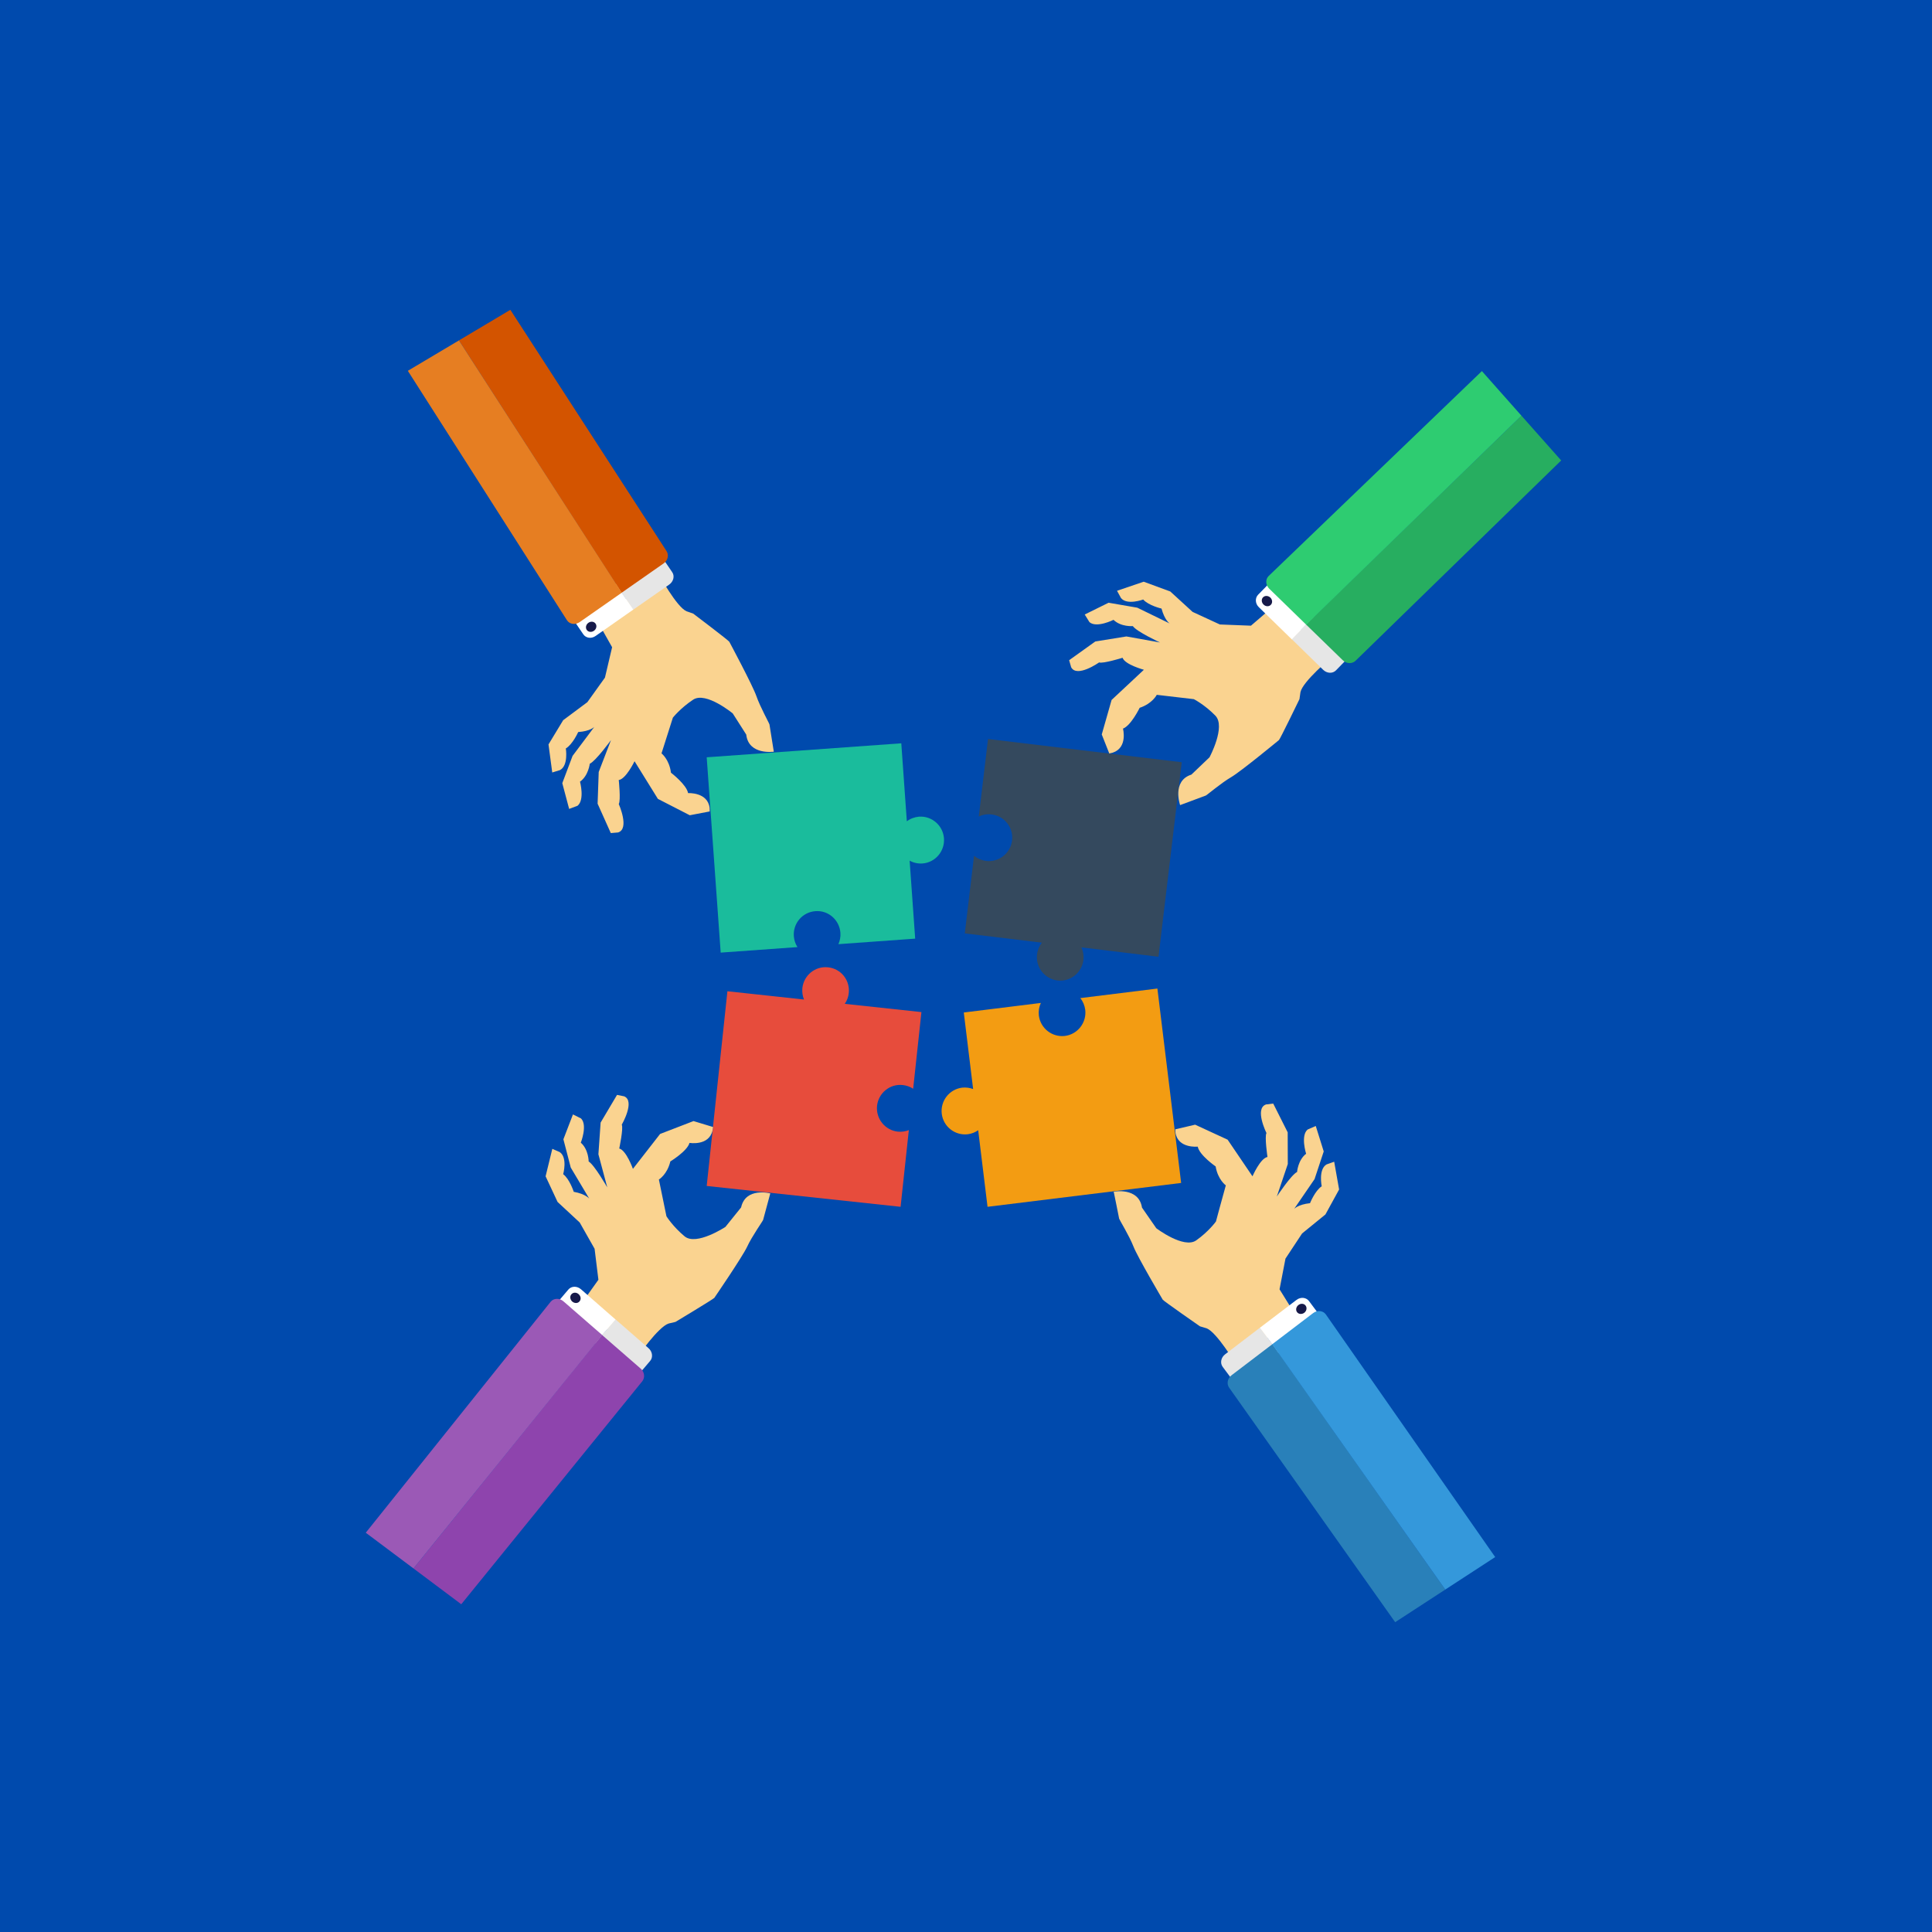 <?xml version="1.0" encoding="UTF-8"?>
<svg xmlns="http://www.w3.org/2000/svg" xmlns:xlink="http://www.w3.org/1999/xlink" width="75pt" height="75pt" viewBox="0 0 75 75" version="1.2">
<defs>
<clipPath id="clip1">
  <path d="M 14.199 50 L 24 50 L 24 61 L 14.199 61 Z M 14.199 50 "/>
</clipPath>
<clipPath id="clip2">
  <path d="M 50 16 L 60.605 16 L 60.605 26 L 50 26 Z M 50 16 "/>
</clipPath>
</defs>
<g id="surface1">
<rect x="0" y="0" width="75" height="75" style="fill:rgb(100%,100%,100%);fill-opacity:1;stroke:none;"/>
<rect x="0" y="0" width="75" height="75" style="fill:rgb(100%,100%,100%);fill-opacity:1;stroke:none;"/>
<rect x="0" y="0" width="75" height="75" style="fill:rgb(0%,29.019%,67.839%);fill-opacity:1;stroke:none;"/>
<path style=" stroke:none;fill-rule:nonzero;fill:rgb(20.389%,28.629%,36.859%);fill-opacity:1;" d="M 45.875 29.59 L 38.355 28.688 L 37.996 31.699 C 38.145 31.625 38.316 31.594 38.496 31.617 C 38.992 31.676 39.348 32.129 39.289 32.625 C 39.227 33.125 38.777 33.48 38.281 33.422 C 38.102 33.398 37.941 33.328 37.812 33.223 L 37.453 36.234 L 40.445 36.594 C 40.348 36.723 40.277 36.879 40.258 37.051 C 40.199 37.551 40.555 38 41.051 38.062 C 41.547 38.121 41.996 37.766 42.059 37.266 C 42.078 37.094 42.047 36.926 41.98 36.777 L 44.973 37.141 L 45.875 29.59 "/>
<path style=" stroke:none;fill-rule:nonzero;fill:rgb(10.199%,73.729%,61.179%);fill-opacity:1;" d="M 36.645 32.547 C 36.609 32.047 36.176 31.668 35.676 31.703 C 35.5 31.719 35.336 31.781 35.203 31.883 L 34.988 28.855 L 27.434 29.398 L 27.977 36.98 L 30.957 36.766 C 30.879 36.645 30.828 36.5 30.816 36.34 C 30.781 35.84 31.156 35.406 31.656 35.371 C 32.156 35.332 32.586 35.711 32.625 36.211 C 32.637 36.367 32.605 36.52 32.547 36.652 L 35.527 36.438 L 35.312 33.41 C 35.457 33.492 35.629 33.531 35.809 33.52 C 36.305 33.484 36.68 33.047 36.645 32.547 "/>
<path style=" stroke:none;fill-rule:nonzero;fill:rgb(95.29%,61.179%,7.059%);fill-opacity:1;" d="M 44.93 38.375 L 41.938 38.746 C 42.039 38.871 42.105 39.027 42.129 39.199 C 42.188 39.699 41.836 40.152 41.34 40.215 C 40.844 40.273 40.391 39.922 40.328 39.422 C 40.309 39.25 40.336 39.082 40.406 38.934 L 37.414 39.305 L 37.777 42.277 C 37.645 42.227 37.5 42.207 37.348 42.223 C 36.852 42.285 36.5 42.738 36.559 43.238 C 36.621 43.738 37.074 44.09 37.57 44.031 C 37.719 44.012 37.855 43.957 37.973 43.875 L 38.336 46.848 L 45.852 45.922 L 44.93 38.375 "/>
<path style=" stroke:none;fill-rule:nonzero;fill:rgb(90.59%,29.799%,23.529%);fill-opacity:1;" d="M 35.043 42.121 C 35.195 42.137 35.332 42.188 35.449 42.266 L 35.77 39.289 L 32.793 38.969 C 32.879 38.848 32.934 38.707 32.949 38.551 C 33.004 38.051 32.645 37.602 32.145 37.551 C 31.648 37.496 31.203 37.859 31.148 38.355 C 31.133 38.512 31.156 38.664 31.211 38.801 L 28.238 38.48 L 27.434 46.039 L 34.961 46.848 L 35.281 43.871 C 35.148 43.922 35.004 43.945 34.852 43.93 C 34.355 43.875 33.996 43.426 34.047 42.926 C 34.102 42.43 34.547 42.066 35.043 42.121 "/>
<path style=" stroke:none;fill-rule:nonzero;fill:rgb(98.039%,82.75%,56.47%);fill-opacity:1;" d="M 49.988 43.957 L 49.992 45.188 L 49.566 46.449 C 49.566 46.449 50.125 45.605 50.352 45.496 C 50.352 45.496 50.387 45.031 50.703 44.789 C 50.703 44.789 50.48 44.086 50.762 43.848 L 51.078 43.711 L 51.387 44.699 L 51.031 45.773 L 50.238 46.93 C 50.238 46.93 50.387 46.758 50.855 46.707 C 50.855 46.707 51.047 46.223 51.309 46.051 C 51.309 46.051 51.172 45.395 51.496 45.203 L 51.793 45.098 L 51.984 46.176 L 51.453 47.145 L 50.547 47.883 L 49.902 48.859 L 49.672 50.051 L 50.336 51.121 L 49.383 51.801 L 47.965 52.938 C 47.965 52.938 47.238 51.723 46.844 51.566 L 46.582 51.488 C 46.582 51.488 45.16 50.5 45.137 50.453 C 45.137 50.453 44.16 48.801 44 48.387 C 43.84 47.977 43.453 47.348 43.445 47.309 C 43.441 47.27 43.234 46.262 43.234 46.262 C 43.234 46.262 44.207 46.074 44.332 46.879 L 44.887 47.68 C 44.887 47.68 45.961 48.496 46.441 48.148 C 46.926 47.805 47.203 47.418 47.203 47.418 C 47.203 47.418 47.445 46.516 47.586 46.016 C 47.586 46.016 47.277 45.797 47.191 45.281 C 47.191 45.281 46.559 44.844 46.496 44.512 C 46.496 44.512 45.734 44.594 45.633 43.977 L 45.625 43.84 L 46.395 43.66 L 47.656 44.242 L 48.621 45.664 C 48.621 45.664 48.926 44.961 49.203 44.914 C 49.203 44.914 49.086 44.117 49.164 43.984 C 49.164 43.984 48.691 43.035 49.145 42.875 L 49.426 42.84 L 49.988 43.957 "/>
<path style=" stroke:none;fill-rule:nonzero;fill:rgb(90.199%,90.199%,90.199%);fill-opacity:1;" d="M 47.559 52.574 C 47.398 52.695 47.355 52.914 47.465 53.062 L 47.797 53.508 C 47.906 53.652 48.125 53.668 48.285 53.547 L 49.641 52.512 L 48.914 51.539 L 47.559 52.574 "/>
<path style=" stroke:none;fill-rule:nonzero;fill:rgb(100%,100%,100%);fill-opacity:1;" d="M 50.332 50.461 L 48.91 51.543 L 49.637 52.516 L 51.055 51.438 C 51.219 51.312 51.258 51.102 51.148 50.953 L 50.816 50.508 C 50.707 50.363 50.492 50.34 50.332 50.461 "/>
<path style=" stroke:none;fill-rule:nonzero;fill:rgb(16.08%,50.2%,72.549%);fill-opacity:1;" d="M 47.809 53.387 C 47.648 53.508 47.609 53.727 47.719 53.875 L 54.16 62.973 L 56.105 61.707 L 49.395 52.18 L 47.809 53.387 "/>
<path style=" stroke:none;fill-rule:nonzero;fill:rgb(20.389%,59.61%,85.88%);fill-opacity:1;" d="M 50.977 50.973 L 49.387 52.184 L 56.105 61.707 L 58.043 60.445 L 51.465 51.02 C 51.355 50.875 51.137 50.852 50.977 50.973 "/>
<path style=" stroke:none;fill-rule:nonzero;fill:rgb(8.629%,9.799%,28.629%);fill-opacity:1;" d="M 50.684 50.684 C 50.746 50.766 50.723 50.891 50.633 50.961 C 50.539 51.031 50.414 51.02 50.352 50.938 C 50.289 50.855 50.312 50.73 50.406 50.66 C 50.496 50.59 50.621 50.598 50.684 50.684 "/>
<path style=" stroke:none;fill-rule:nonzero;fill:rgb(98.039%,82.75%,56.47%);fill-opacity:1;" d="M 23.316 43.578 L 23.23 44.809 L 23.574 46.094 C 23.574 46.094 23.07 45.215 22.852 45.09 C 22.852 45.09 22.852 44.625 22.547 44.359 C 22.547 44.359 22.816 43.676 22.555 43.418 L 22.242 43.262 L 21.871 44.227 L 22.156 45.324 L 22.875 46.531 C 22.875 46.531 22.734 46.348 22.273 46.266 C 22.273 46.266 22.113 45.77 21.863 45.582 C 21.863 45.582 22.043 44.934 21.727 44.723 L 21.441 44.598 L 21.18 45.664 L 21.645 46.66 L 22.504 47.457 L 23.082 48.477 L 23.23 49.68 L 22.5 50.703 L 23.406 51.445 L 24.746 52.676 C 24.746 52.676 25.551 51.508 25.957 51.379 L 26.223 51.316 C 26.223 51.316 27.703 50.426 27.73 50.383 C 27.73 50.383 28.816 48.797 29.004 48.398 C 29.188 47.996 29.617 47.395 29.625 47.355 C 29.633 47.316 29.902 46.328 29.902 46.328 C 29.902 46.328 28.945 46.074 28.77 46.871 L 28.16 47.629 C 28.16 47.629 27.035 48.371 26.578 47.996 C 26.121 47.617 25.871 47.215 25.871 47.215 C 25.871 47.215 25.684 46.301 25.578 45.789 C 25.578 45.789 25.902 45.594 26.023 45.086 C 26.023 45.086 26.68 44.688 26.766 44.367 C 26.766 44.367 27.52 44.496 27.66 43.887 L 27.68 43.75 L 26.922 43.52 L 25.625 44.02 L 24.57 45.375 C 24.57 45.375 24.312 44.652 24.039 44.586 C 24.039 44.586 24.207 43.797 24.137 43.66 C 24.137 43.66 24.668 42.742 24.23 42.559 L 23.953 42.504 L 23.316 43.578 "/>
<path style=" stroke:none;fill-rule:nonzero;fill:rgb(90.199%,90.199%,90.199%);fill-opacity:1;" d="M 25.176 52.336 C 25.328 52.469 25.359 52.691 25.238 52.832 L 24.879 53.254 C 24.758 53.391 24.539 53.395 24.387 53.262 L 23.102 52.141 L 23.891 51.215 L 25.176 52.336 "/>
<path style=" stroke:none;fill-rule:nonzero;fill:rgb(100%,100%,100%);fill-opacity:1;" d="M 22.551 50.047 L 23.895 51.223 L 23.105 52.145 L 21.762 50.973 C 21.609 50.84 21.582 50.625 21.703 50.484 L 22.062 50.062 C 22.18 49.922 22.395 49.914 22.551 50.047 "/>
<path style=" stroke:none;fill-rule:nonzero;fill:rgb(55.688%,26.669%,67.839%);fill-opacity:1;" d="M 24.871 53.129 C 25.023 53.262 25.047 53.484 24.93 53.625 L 17.906 62.277 L 16.051 60.887 L 23.371 51.824 L 24.871 53.129 "/>
<g clip-path="url(#clip1)" clip-rule="nonzero">
<path style=" stroke:none;fill-rule:nonzero;fill:rgb(60.779%,34.9%,71.37%);fill-opacity:1;" d="M 21.871 50.516 L 23.379 51.828 L 16.051 60.887 L 14.199 59.5 L 21.379 50.531 C 21.496 50.391 21.719 50.383 21.871 50.516 "/>
</g>
<path style=" stroke:none;fill-rule:nonzero;fill:rgb(8.629%,9.799%,28.629%);fill-opacity:1;" d="M 22.18 50.246 C 22.113 50.324 22.129 50.449 22.215 50.527 C 22.305 50.602 22.43 50.602 22.496 50.52 C 22.566 50.441 22.551 50.316 22.461 50.238 C 22.375 50.16 22.25 50.164 22.18 50.246 "/>
<path style=" stroke:none;fill-rule:nonzero;fill:rgb(98.039%,82.75%,56.47%);fill-opacity:1;" d="M 23.199 31.199 L 23.242 29.969 L 23.719 28.73 C 23.719 28.73 23.125 29.547 22.895 29.648 C 22.895 29.648 22.844 30.113 22.516 30.344 C 22.516 30.344 22.707 31.051 22.418 31.281 L 22.094 31.402 L 21.828 30.402 L 22.227 29.344 L 23.07 28.219 C 23.07 28.219 22.914 28.387 22.445 28.418 C 22.445 28.418 22.234 28.895 21.965 29.055 C 21.965 29.055 22.074 29.719 21.738 29.895 L 21.438 29.988 L 21.293 28.898 L 21.863 27.957 L 22.801 27.258 L 23.484 26.305 L 23.762 25.125 L 23.145 24.031 L 24.125 23.387 L 25.586 22.312 C 25.586 22.312 26.262 23.559 26.652 23.73 L 26.91 23.82 C 26.91 23.82 28.289 24.863 28.312 24.914 C 28.312 24.914 29.219 26.605 29.363 27.023 C 29.508 27.441 29.867 28.086 29.871 28.125 C 29.875 28.164 30.039 29.18 30.039 29.18 C 30.039 29.18 29.059 29.324 28.969 28.516 L 28.445 27.695 C 28.445 27.695 27.406 26.836 26.91 27.16 C 26.414 27.488 26.121 27.859 26.121 27.859 C 26.121 27.859 25.84 28.75 25.68 29.246 C 25.68 29.246 25.98 29.477 26.047 29.996 C 26.047 29.996 26.656 30.461 26.711 30.789 C 26.711 30.789 27.473 30.742 27.547 31.363 L 27.551 31.5 L 26.777 31.648 L 25.539 31.012 L 24.633 29.551 C 24.633 29.551 24.301 30.242 24.02 30.281 C 24.02 30.281 24.105 31.082 24.02 31.211 C 24.02 31.211 24.453 32.18 23.992 32.316 L 23.711 32.34 L 23.199 31.199 "/>
<path style=" stroke:none;fill-rule:nonzero;fill:rgb(90.199%,90.199%,90.199%);fill-opacity:1;" d="M 25.977 22.695 C 26.145 22.578 26.199 22.359 26.094 22.211 L 25.781 21.75 C 25.676 21.602 25.457 21.574 25.293 21.691 L 23.895 22.668 L 24.582 23.668 L 25.977 22.695 "/>
<path style=" stroke:none;fill-rule:nonzero;fill:rgb(100%,100%,100%);fill-opacity:1;" d="M 23.121 24.688 L 24.586 23.664 L 23.902 22.664 L 22.438 23.684 C 22.273 23.801 22.223 24.012 22.328 24.16 L 22.641 24.621 C 22.742 24.773 22.957 24.805 23.121 24.688 "/>
<path style=" stroke:none;fill-rule:nonzero;fill:rgb(82.75%,32.939%,0%);fill-opacity:1;" d="M 25.762 21.871 C 25.93 21.758 25.977 21.539 25.871 21.387 L 19.812 12.027 L 17.816 13.215 L 24.129 23.012 L 25.762 21.871 "/>
<path style=" stroke:none;fill-rule:nonzero;fill:rgb(90.199%,49.409%,13.329%);fill-opacity:1;" d="M 22.5 24.152 L 24.137 23.008 L 17.816 13.215 L 15.832 14.395 L 22.012 24.082 C 22.113 24.234 22.332 24.266 22.5 24.152 "/>
<path style=" stroke:none;fill-rule:nonzero;fill:rgb(8.629%,9.799%,28.629%);fill-opacity:1;" d="M 22.777 24.453 C 22.719 24.367 22.746 24.242 22.844 24.176 C 22.938 24.109 23.062 24.125 23.121 24.211 C 23.18 24.297 23.152 24.422 23.055 24.488 C 22.961 24.555 22.836 24.539 22.777 24.453 "/>
<path style=" stroke:none;fill-rule:nonzero;fill:rgb(98.039%,82.75%,56.47%);fill-opacity:1;" d="M 42.52 24.902 L 43.727 24.707 L 45.031 24.941 C 45.031 24.941 44.117 24.516 43.977 24.305 C 43.977 24.305 43.516 24.344 43.227 24.062 C 43.227 24.062 42.57 24.391 42.293 24.152 L 42.109 23.855 L 43.035 23.398 L 44.148 23.59 L 45.406 24.203 C 45.406 24.203 45.211 24.078 45.09 23.625 C 45.09 23.625 44.586 23.508 44.379 23.273 C 44.379 23.273 43.75 23.508 43.516 23.215 L 43.363 22.934 L 44.398 22.582 L 45.43 22.961 L 46.297 23.754 L 47.355 24.242 L 48.562 24.289 L 49.516 23.469 L 50.332 24.309 L 51.664 25.543 C 51.664 25.543 50.578 26.449 50.484 26.867 L 50.445 27.141 C 50.445 27.141 49.691 28.699 49.648 28.73 C 49.648 28.73 48.172 29.949 47.789 30.172 C 47.406 30.395 46.848 30.871 46.809 30.883 C 46.77 30.895 45.812 31.254 45.812 31.254 C 45.812 31.254 45.48 30.316 46.25 30.07 L 46.953 29.398 C 46.953 29.398 47.594 28.207 47.18 27.781 C 46.766 27.355 46.344 27.141 46.344 27.141 C 46.344 27.141 45.422 27.035 44.906 26.973 C 44.906 26.973 44.738 27.312 44.242 27.477 C 44.242 27.477 43.906 28.168 43.594 28.285 C 43.594 28.285 43.789 29.023 43.195 29.219 L 43.062 29.25 L 42.77 28.512 L 43.152 27.172 L 44.406 26 C 44.406 26 43.668 25.801 43.578 25.535 C 43.578 25.535 42.809 25.773 42.668 25.715 C 42.668 25.715 41.805 26.324 41.582 25.902 L 41.504 25.629 L 42.52 24.902 "/>
<path style=" stroke:none;fill-rule:nonzero;fill:rgb(90.199%,90.199%,90.199%);fill-opacity:1;" d="M 51.367 26.004 C 51.512 26.145 51.734 26.156 51.863 26.023 L 52.25 25.625 C 52.379 25.496 52.359 25.277 52.215 25.137 L 50.992 23.945 L 50.145 24.812 L 51.367 26.004 "/>
<path style=" stroke:none;fill-rule:nonzero;fill:rgb(100%,100%,100%);fill-opacity:1;" d="M 48.871 23.574 L 50.148 24.82 L 50.996 23.949 L 49.719 22.707 C 49.57 22.566 49.355 22.559 49.23 22.688 L 48.84 23.086 C 48.715 23.215 48.723 23.434 48.871 23.574 "/>
<g clip-path="url(#clip2)" clip-rule="nonzero">
<path style=" stroke:none;fill-rule:nonzero;fill:rgb(15.289%,68.239%,37.65%);fill-opacity:1;" d="M 52.129 25.633 C 52.273 25.773 52.496 25.777 52.625 25.648 L 60.605 17.875 L 59.062 16.137 L 50.699 24.242 L 52.129 25.633 "/>
</g>
<path style=" stroke:none;fill-rule:nonzero;fill:rgb(18.039%,79.999%,44.31%);fill-opacity:1;" d="M 49.273 22.855 L 50.707 24.25 L 59.062 16.137 L 57.527 14.406 L 49.246 22.363 C 49.117 22.492 49.129 22.715 49.273 22.855 "/>
<path style=" stroke:none;fill-rule:nonzero;fill:rgb(8.629%,9.799%,28.629%);fill-opacity:1;" d="M 49.031 23.188 C 49.105 23.113 49.23 23.117 49.316 23.199 C 49.398 23.281 49.406 23.406 49.332 23.48 C 49.262 23.555 49.133 23.551 49.051 23.469 C 48.969 23.391 48.957 23.262 49.031 23.188 "/>
</g>
</svg>
